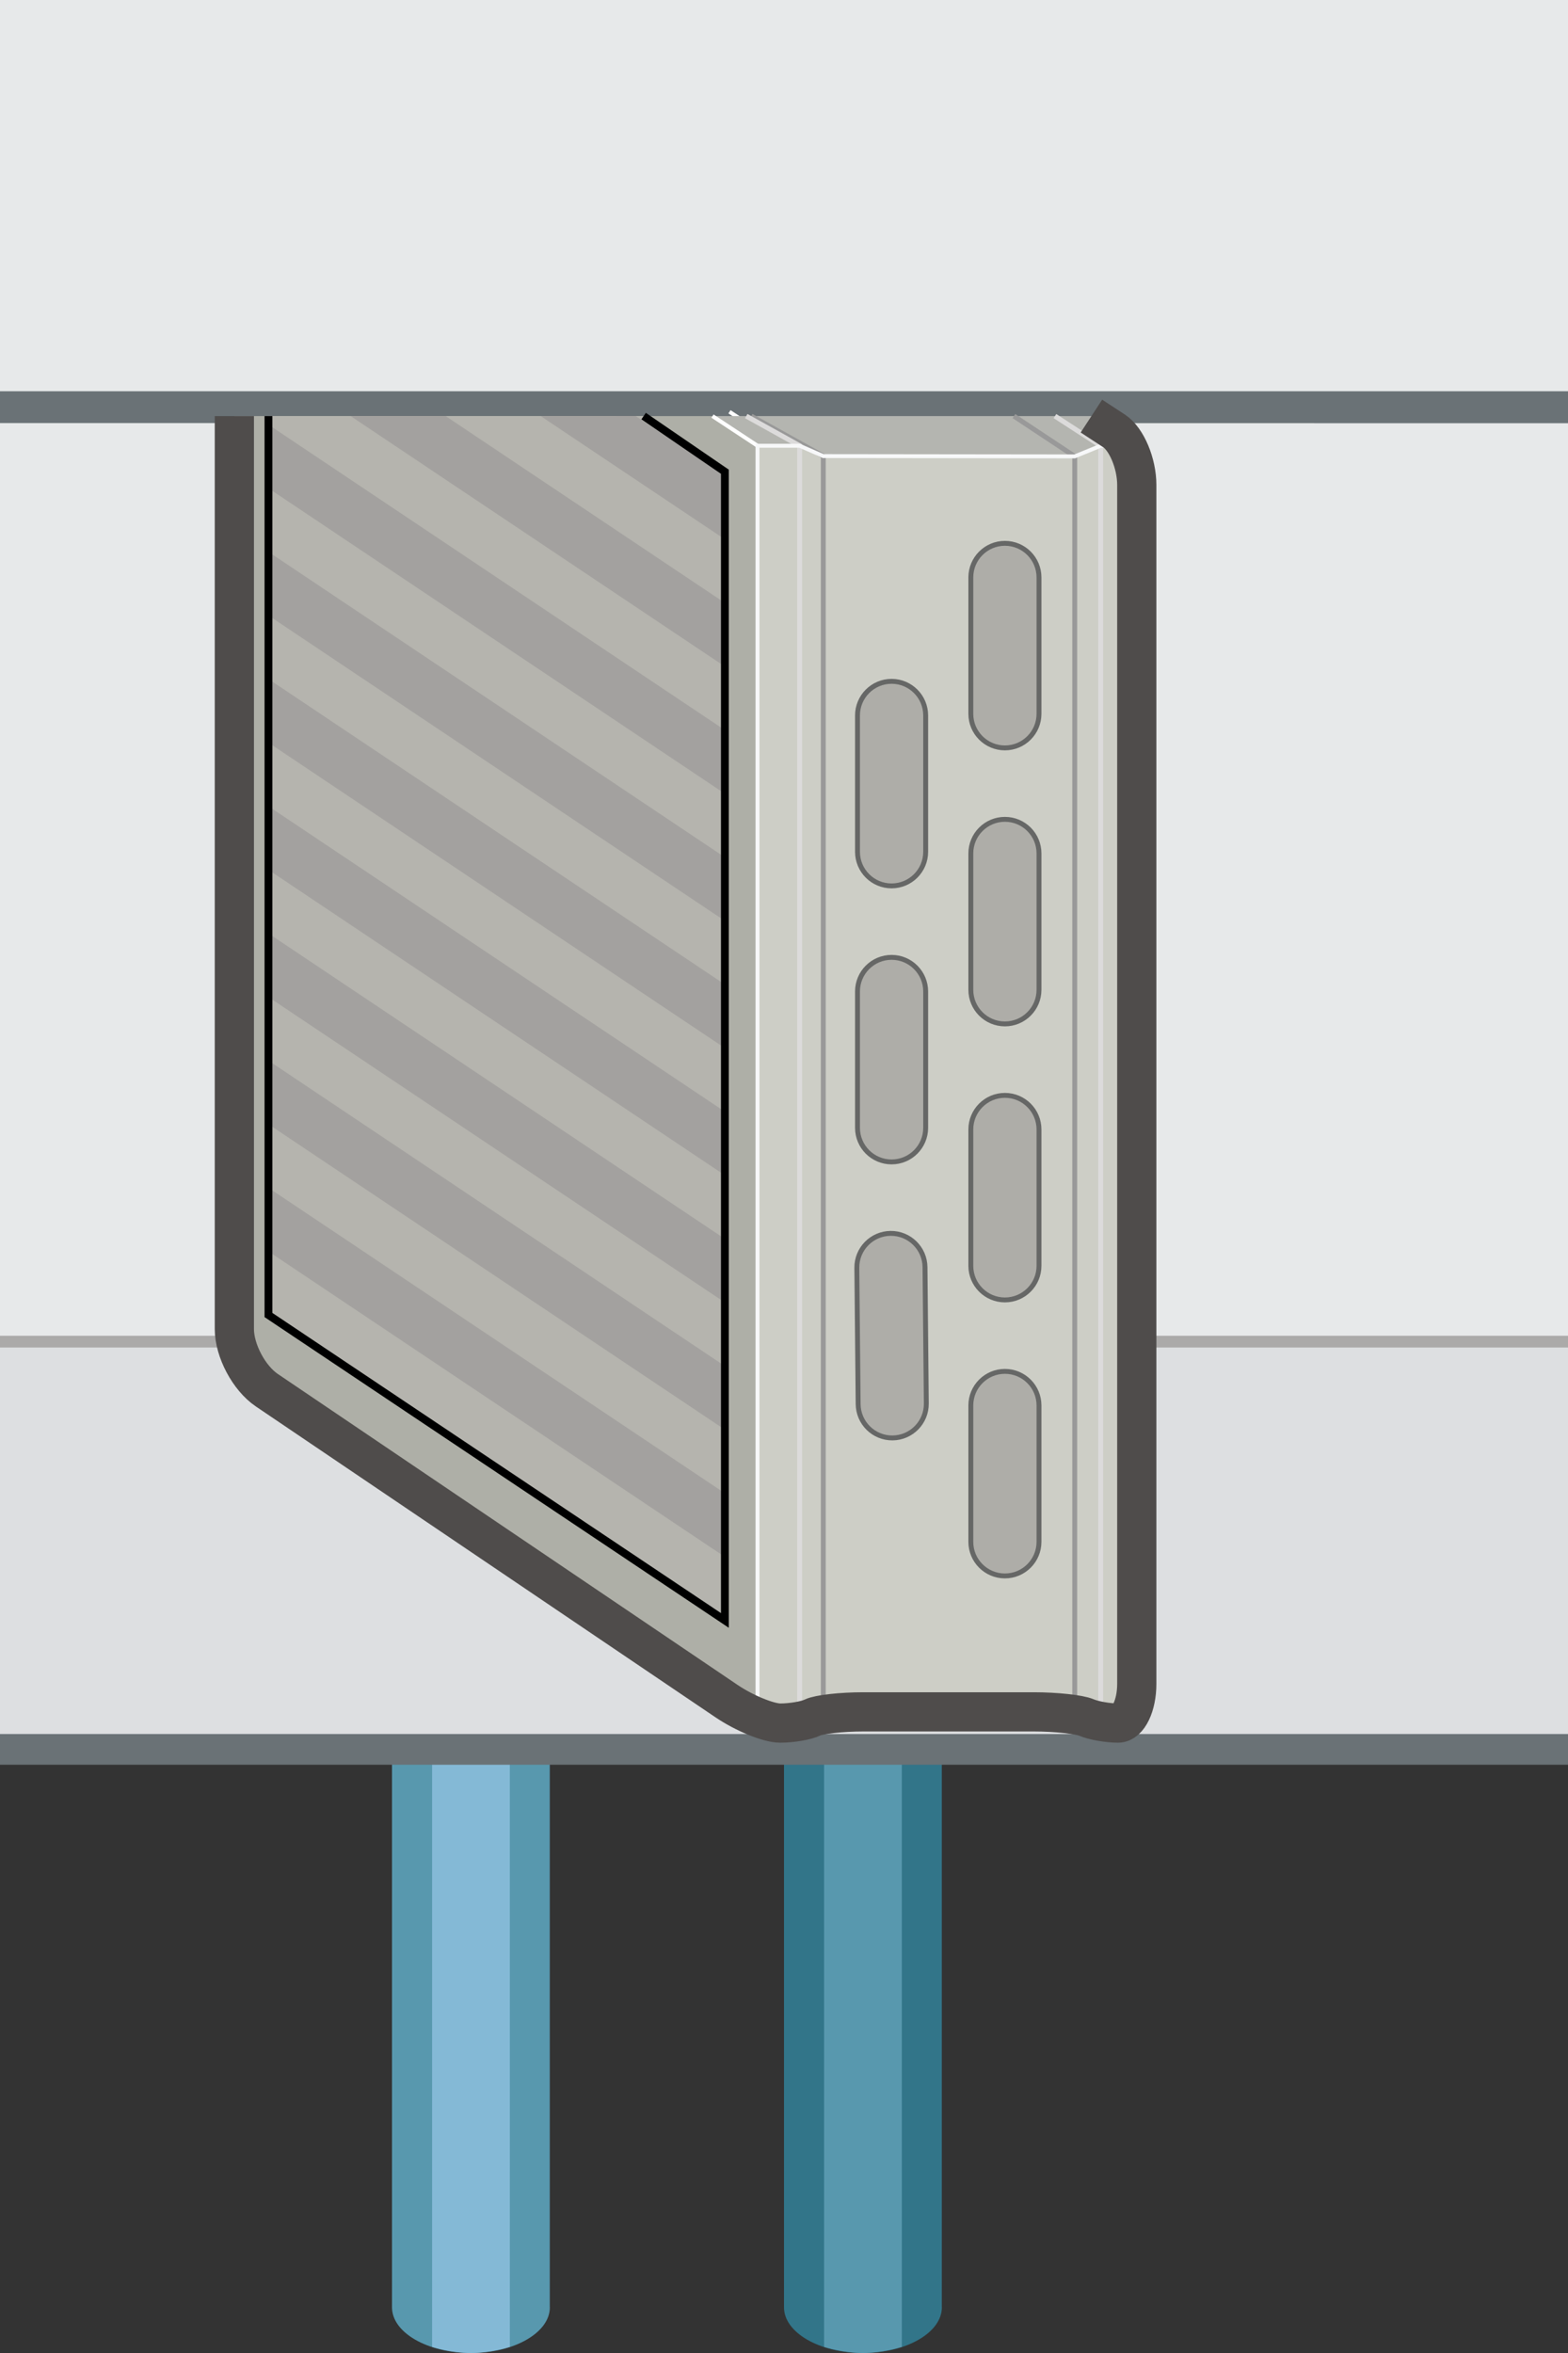 <?xml version="1.0" encoding="iso-8859-1"?>
<!-- Generator: Adobe Illustrator 17.0.0, SVG Export Plug-In . SVG Version: 6.00 Build 0)  -->
<!DOCTYPE svg PUBLIC "-//W3C//DTD SVG 1.1//EN" "http://www.w3.org/Graphics/SVG/1.1/DTD/svg11.dtd">
<svg version="1.1" xmlns="http://www.w3.org/2000/svg" xmlns:xlink="http://www.w3.org/1999/xlink" x="0px" y="0px" width="80px"
	 height="120px" viewBox="0 0 80 120" style="enable-background:new 0 0 80 120;" xml:space="preserve">
<rect x="0" y="0" width="80" height="120" fill="#333333" stroke="none"/>
<g id="Coils_x5F_Cooling_x5F_3Way_x5F_Bottom_x5F_0">
	<g>
		<g>
			<path style="fill:#5898AE;" d="M28.054,117.67c0,1.287-1.803,2.33-4.027,2.33S20,118.957,20,117.67V48.59h8.051v69.08H28.054z"/>
			<g>
				<path style="fill:#84B9D6;" d="M22.045,48.602h3.965l0.002,71.088c0,0-0.966,0.31-1.985,0.31c-1.018,0-1.982-0.31-1.982-0.31
					L22.045,48.602z"/>
			</g>
		</g>
		<g>
			<path style="fill:#327589;" d="M48.054,117.67c0,1.287-1.803,2.33-4.027,2.33S40,118.957,40,117.67V48.59h8.051v69.08H48.054z"/>
			<g>
				<path style="fill:#5898AE;" d="M42.045,48.602h3.965l0.002,71.088c0,0-0.966,0.31-1.985,0.31s-1.982-0.309-1.982-0.309
					L42.045,48.602z"/>
			</g>
		</g>
		<g>
			<g>
				<polygon style="fill:#E7E9EA;" points="0,70.04 80,70.061 80,20.061 0,20.04 				"/>
				<g>
					<polyline style="fill:#E7E9EA;" points="80,20 0,20 0,0 80,0 					"/>
					<polygon style="fill:#6A7276;" points="80,21.583 0,21.576 0,19.953 80,19.953 					"/>
					<g>
						<polyline style="fill:#DDDFE1;" points="80,88.494 0,88.494 0,68.494 80,68.494 						"/>
						<rect y="88.433" style="fill:#6A7276;" width="80" height="1.567"/>
					</g>
				</g>
			</g>
			<line style="fill:none;stroke:#ABAAA9;stroke-width:0.6;stroke-miterlimit:10;" x1="0" y1="68.422" x2="80" y2="68.422"/>
		</g>
		<g>
			<line style="fill:none;stroke:#FFFFFF;stroke-width:0.2;stroke-miterlimit:10;" x1="37.218" y1="21" x2="39.515" y2="22.514"/>
			<polygon style="fill:#CDCEC6;" points="58,87.874 56.089,87.874 54.764,87.302 42.034,87.302 40.89,87.874 38.726,87.874 
				38.726,22.733 58,22.733 			"/>
			<polygon style="fill:#AEAFA7;" points="11.957,21.22 11.957,69.779 38.725,87.874 38.725,22.733 36.352,21.22 			"/>
			<polygon style="fill:#B4B5B0;" points="36.352,21.22 38.726,22.733 40.799,22.733 42.004,23.26 54.833,23.275 56.158,22.734 
				58,22.733 55.686,21.22 			"/>
			
				<line style="fill:none;stroke:#FFFFFF;stroke-width:0.2;stroke-miterlimit:10;" x1="36.352" y1="21.22" x2="38.648" y2="22.733"/>
			<polyline style="fill:none;stroke:#999999;stroke-width:0.25;stroke-miterlimit:10;" points="38.33,21.22 42.004,23.26 
				42.004,86.88 			"/>
			<polyline style="fill:none;stroke:#DCDBDB;stroke-width:0.25;stroke-miterlimit:10;" points="53.824,21.22 56.158,22.734 
				56.158,87.437 			"/>
			<polyline style="fill:none;stroke:#999999;stroke-width:0.25;stroke-miterlimit:10;" points="51.731,21.22 54.833,23.275 
				54.833,86.91 			"/>
			<polyline style="fill:none;stroke:#DCDBDB;stroke-width:0.25;stroke-miterlimit:10;" points="38.074,21.22 40.799,22.733 
				40.799,87.512 			"/>
			<polygon style="fill:none;stroke:#F7F8F9;stroke-width:0.2;stroke-miterlimit:10;" points="57.845,87.874 55.934,87.874 
				54.608,87.302 41.878,87.302 40.734,87.874 38.648,87.874 38.648,22.733 40.799,22.733 42.004,23.26 54.833,23.275 
				56.158,22.733 57.845,22.733 			"/>
			<g>
				<path style="fill:#9B9A9A;" d="M43.716,64.673c-0.009-0.96,0.762-1.746,1.722-1.756l0,0c0.96-0.009,1.746,0.762,1.756,1.722
					l0.067,6.955c0.009,0.96-0.762,1.746-1.722,1.756l0,0c-0.96,0.009-1.746-0.762-1.756-1.722L43.716,64.673z"/>
				<path style="fill:#9B9A9A;" d="M43.75,50.58c0-0.96,0.779-1.739,1.739-1.739l0,0c0.96,0,1.739,0.779,1.739,1.739v6.955
					c0,0.96-0.779,1.739-1.739,1.739l0,0c-0.96,0-1.739-0.779-1.739-1.739V50.58z"/>
				<path style="fill:#9B9A9A;" d="M43.75,36.504c0-0.96,0.779-1.739,1.739-1.739l0,0c0.96,0,1.739,0.779,1.739,1.739v6.955
					c0,0.96-0.779,1.739-1.739,1.739l0,0c-0.96,0-1.739-0.779-1.739-1.739V36.504z"/>
				<path style="fill:#9B9A9A;" d="M49.532,71.695c0-0.96,0.779-1.739,1.739-1.739l0,0c0.96,0,1.739,0.779,1.739,1.739v6.955
					c0,0.96-0.779,1.739-1.739,1.739l0,0c-0.96,0-1.739-0.779-1.739-1.739V71.695z"/>
				<path style="fill:#9B9A9A;" d="M49.532,57.618c0-0.96,0.779-1.739,1.739-1.739l0,0c0.96,0,1.739,0.779,1.739,1.739v6.955
					c0,0.96-0.779,1.739-1.739,1.739l0,0c-0.96,0-1.739-0.779-1.739-1.739V57.618z"/>
				<path style="fill:#9B9A9A;" d="M49.532,43.542c0-0.96,0.779-1.739,1.739-1.739l0,0c0.96,0,1.739,0.779,1.739,1.739v6.955
					c0,0.96-0.779,1.739-1.739,1.739l0,0c-0.96,0-1.739-0.779-1.739-1.739V43.542z"/>
				<path style="fill:#9B9A9A;" d="M49.532,29.465c0-0.96,0.779-1.739,1.739-1.739l0,0c0.96,0,1.739,0.779,1.739,1.739v6.955
					c0,0.96-0.779,1.739-1.739,1.739l0,0c-0.96,0-1.739-0.779-1.739-1.739V29.465z"/>
			</g>
			<polygon style="fill:#B5B4AE;" points="32.838,21.22 36.984,24.058 36.984,82.641 13.697,67.064 13.697,21.22 			"/>
			<g>
				<linearGradient id="SVGID_1_" gradientUnits="userSpaceOnUse" x1="43.716" y1="68.117" x2="47.261" y2="68.117">
					<stop  offset="0.277" style="stop-color:#828386"/>
					<stop  offset="0.558" style="stop-color:#ADAFB2"/>
					<stop  offset="0.835" style="stop-color:#828386"/>
				</linearGradient>
				<path style="fill:url(#SVGID_1_);" d="M43.716,64.656c-0.009-0.96,0.762-1.746,1.722-1.756l0,0
					c0.96-0.009,1.746,0.762,1.756,1.722l0.067,6.955c0.009,0.96-0.762,1.746-1.722,1.756l0,0c-0.96,0.009-1.746-0.762-1.756-1.722
					L43.716,64.656z"/>
				<linearGradient id="SVGID_2_" gradientUnits="userSpaceOnUse" x1="43.75" y1="54.04" x2="47.227" y2="54.04">
					<stop  offset="0.277" style="stop-color:#828386"/>
					<stop  offset="0.558" style="stop-color:#ADAFB2"/>
					<stop  offset="0.835" style="stop-color:#828386"/>
				</linearGradient>
				<path style="fill:url(#SVGID_2_);" d="M43.75,50.563c0-0.96,0.779-1.739,1.739-1.739l0,0c0.96,0,1.739,0.779,1.739,1.739v6.955
					c0,0.96-0.779,1.739-1.739,1.739l0,0c-0.96,0-1.739-0.779-1.739-1.739V50.563z"/>
				<linearGradient id="SVGID_3_" gradientUnits="userSpaceOnUse" x1="43.75" y1="39.964" x2="47.227" y2="39.964">
					<stop  offset="0.277" style="stop-color:#828386"/>
					<stop  offset="0.558" style="stop-color:#ADAFB2"/>
					<stop  offset="0.835" style="stop-color:#828386"/>
				</linearGradient>
				<path style="fill:url(#SVGID_3_);" d="M43.75,36.486c0-0.96,0.779-1.739,1.739-1.739l0,0c0.96,0,1.739,0.779,1.739,1.739v6.955
					c0,0.96-0.779,1.739-1.739,1.739l0,0c-0.96,0-1.739-0.779-1.739-1.739V36.486z"/>
				<linearGradient id="SVGID_4_" gradientUnits="userSpaceOnUse" x1="49.532" y1="75.155" x2="53.01" y2="75.155">
					<stop  offset="0.277" style="stop-color:#828386"/>
					<stop  offset="0.558" style="stop-color:#ADAFB2"/>
					<stop  offset="0.835" style="stop-color:#828386"/>
				</linearGradient>
				<path style="fill:url(#SVGID_4_);" d="M49.532,71.677c0-0.96,0.779-1.739,1.739-1.739l0,0c0.96,0,1.739,0.779,1.739,1.739v6.955
					c0,0.96-0.779,1.739-1.739,1.739l0,0c-0.96,0-1.739-0.779-1.739-1.739V71.677z"/>
				<linearGradient id="SVGID_5_" gradientUnits="userSpaceOnUse" x1="49.532" y1="61.079" x2="53.01" y2="61.079">
					<stop  offset="0.277" style="stop-color:#828386"/>
					<stop  offset="0.558" style="stop-color:#ADAFB2"/>
					<stop  offset="0.835" style="stop-color:#828386"/>
				</linearGradient>
				<path style="fill:url(#SVGID_5_);" d="M49.532,57.601c0-0.96,0.779-1.739,1.739-1.739l0,0c0.96,0,1.739,0.779,1.739,1.739v6.955
					c0,0.96-0.779,1.739-1.739,1.739l0,0c-0.96,0-1.739-0.779-1.739-1.739V57.601z"/>
				<linearGradient id="SVGID_6_" gradientUnits="userSpaceOnUse" x1="49.532" y1="47.002" x2="53.01" y2="47.002">
					<stop  offset="0.277" style="stop-color:#828386"/>
					<stop  offset="0.558" style="stop-color:#ADAFB2"/>
					<stop  offset="0.835" style="stop-color:#828386"/>
				</linearGradient>
				<path style="fill:url(#SVGID_6_);" d="M49.532,43.524c0-0.96,0.779-1.739,1.739-1.739l0,0c0.96,0,1.739,0.779,1.739,1.739v6.955
					c0,0.96-0.779,1.739-1.739,1.739l0,0c-0.96,0-1.739-0.779-1.739-1.739V43.524z"/>
				<linearGradient id="SVGID_7_" gradientUnits="userSpaceOnUse" x1="49.532" y1="32.926" x2="53.01" y2="32.926">
					<stop  offset="0.277" style="stop-color:#828386"/>
					<stop  offset="0.558" style="stop-color:#ADAFB2"/>
					<stop  offset="0.835" style="stop-color:#828386"/>
				</linearGradient>
				<path style="fill:url(#SVGID_7_);" d="M49.532,29.448c0-0.96,0.779-1.739,1.739-1.739l0,0c0.96,0,1.739,0.779,1.739,1.739v6.955
					c0,0.96-0.779,1.739-1.739,1.739l0,0c-0.96,0-1.739-0.779-1.739-1.739V29.448z"/>
			</g>
			<g>
				<path style="fill:#AEADA8;stroke:#666766;stroke-width:0.25;stroke-miterlimit:10;" d="M43.716,64.656
					c-0.009-0.96,0.762-1.746,1.722-1.756l0,0c0.96-0.009,1.746,0.762,1.756,1.722l0.067,6.955c0.009,0.96-0.762,1.746-1.722,1.756
					l0,0c-0.96,0.009-1.746-0.762-1.756-1.722L43.716,64.656z"/>
				<path style="fill:#AEADA8;stroke:#666766;stroke-width:0.25;stroke-miterlimit:10;" d="M43.75,50.563
					c0-0.96,0.779-1.739,1.739-1.739l0,0c0.96,0,1.739,0.779,1.739,1.739v6.955c0,0.96-0.779,1.739-1.739,1.739l0,0
					c-0.96,0-1.739-0.779-1.739-1.739V50.563z"/>
				<path style="fill:#AEADA8;stroke:#666766;stroke-width:0.25;stroke-miterlimit:10;" d="M43.75,36.486
					c0-0.96,0.779-1.739,1.739-1.739l0,0c0.96,0,1.739,0.779,1.739,1.739v6.955c0,0.96-0.779,1.739-1.739,1.739l0,0
					c-0.96,0-1.739-0.779-1.739-1.739V36.486z"/>
				<path style="fill:#AEADA8;stroke:#666766;stroke-width:0.25;stroke-miterlimit:10;" d="M49.532,71.677
					c0-0.96,0.779-1.739,1.739-1.739l0,0c0.96,0,1.739,0.779,1.739,1.739v6.955c0,0.96-0.779,1.739-1.739,1.739l0,0
					c-0.96,0-1.739-0.779-1.739-1.739V71.677z"/>
				<path style="fill:#AEADA8;stroke:#666766;stroke-width:0.25;stroke-miterlimit:10;" d="M49.532,57.601
					c0-0.96,0.779-1.739,1.739-1.739l0,0c0.96,0,1.739,0.779,1.739,1.739v6.955c0,0.96-0.779,1.739-1.739,1.739l0,0
					c-0.96,0-1.739-0.779-1.739-1.739V57.601z"/>
				<path style="fill:#AEADA8;stroke:#666766;stroke-width:0.25;stroke-miterlimit:10;" d="M49.532,43.524
					c0-0.96,0.779-1.739,1.739-1.739l0,0c0.96,0,1.739,0.779,1.739,1.739v6.955c0,0.96-0.779,1.739-1.739,1.739l0,0
					c-0.96,0-1.739-0.779-1.739-1.739V43.524z"/>
				<path style="fill:#AEADA8;stroke:#666766;stroke-width:0.25;stroke-miterlimit:10;" d="M49.532,29.448
					c0-0.96,0.779-1.739,1.739-1.739l0,0c0.96,0,1.739,0.779,1.739,1.739v6.955c0,0.96-0.779,1.739-1.739,1.739l0,0
					c-0.96,0-1.739-0.779-1.739-1.739V29.448z"/>
			</g>
			<path style="fill:none;stroke:#4F4C4B;stroke-width:2;stroke-miterlimit:10;" d="M55.685,21.22c0,0,0.521,0.341,1.157,0.757
				c0.636,0.416,1.157,1.657,1.157,2.757v61.141c0,1.1-0.43,2-0.955,2s-1.254-0.129-1.618-0.286
				c-0.364-0.157-1.563-0.286-2.663-0.286h-8.73c-1.1,0-2.257,0.129-2.572,0.286c-0.315,0.157-1.059,0.286-1.654,0.286
				s-1.828-0.504-2.739-1.12L13.614,70.899c-0.911-0.616-1.657-2.02-1.657-3.12V21.22"/>
			<polygon style="fill:#B5B4AE;" points="36.984,82.401 13.697,66.841 13.697,52.334 36.984,67.895 			"/>
			<g>
				<polygon style="fill:#A3A19F;" points="36.984,79.398 13.697,63.821 13.697,60.577 36.984,76.155 				"/>
				<g>
					<polygon style="fill:#A3A19F;" points="36.984,72.911 13.697,57.334 13.697,54.091 36.984,69.668 					"/>
				</g>
				<polygon style="fill:#A3A19F;" points="36.984,66.425 13.697,50.848 13.697,47.604 36.984,63.182 				"/>
				<polygon style="fill:#A3A19F;" points="36.985,59.938 13.697,44.361 13.698,41.118 36.985,56.695 				"/>
				<g>
					<polygon style="fill:#A3A19F;" points="36.985,53.452 13.698,37.875 13.698,34.631 36.985,50.209 					"/>
				</g>
				<polygon style="fill:#A3A19F;" points="36.985,46.965 13.698,31.388 13.698,28.145 36.985,43.722 				"/>
				<polygon style="fill:#A3A19F;" points="36.985,40.479 13.698,24.902 13.698,21.658 36.985,37.236 				"/>
				<g>
					<polygon style="fill:#A3A19F;" points="36.985,33.992 17.891,21.22 22.739,21.22 36.985,30.749 					"/>
				</g>
				<polygon style="fill:#A3A19F;" points="36.985,27.506 27.587,21.22 32.436,21.219 36.985,24.263 				"/>
			</g>
			<polyline style="fill:none;stroke:#000000;stroke-width:0.4;stroke-miterlimit:10;" points="13.697,21.22 13.697,67.064 
				36.984,82.641 36.984,24.058 32.838,21.22 			"/>
		</g>
	</g>
</g>
<g id="Layer_1">
</g>
</svg>
